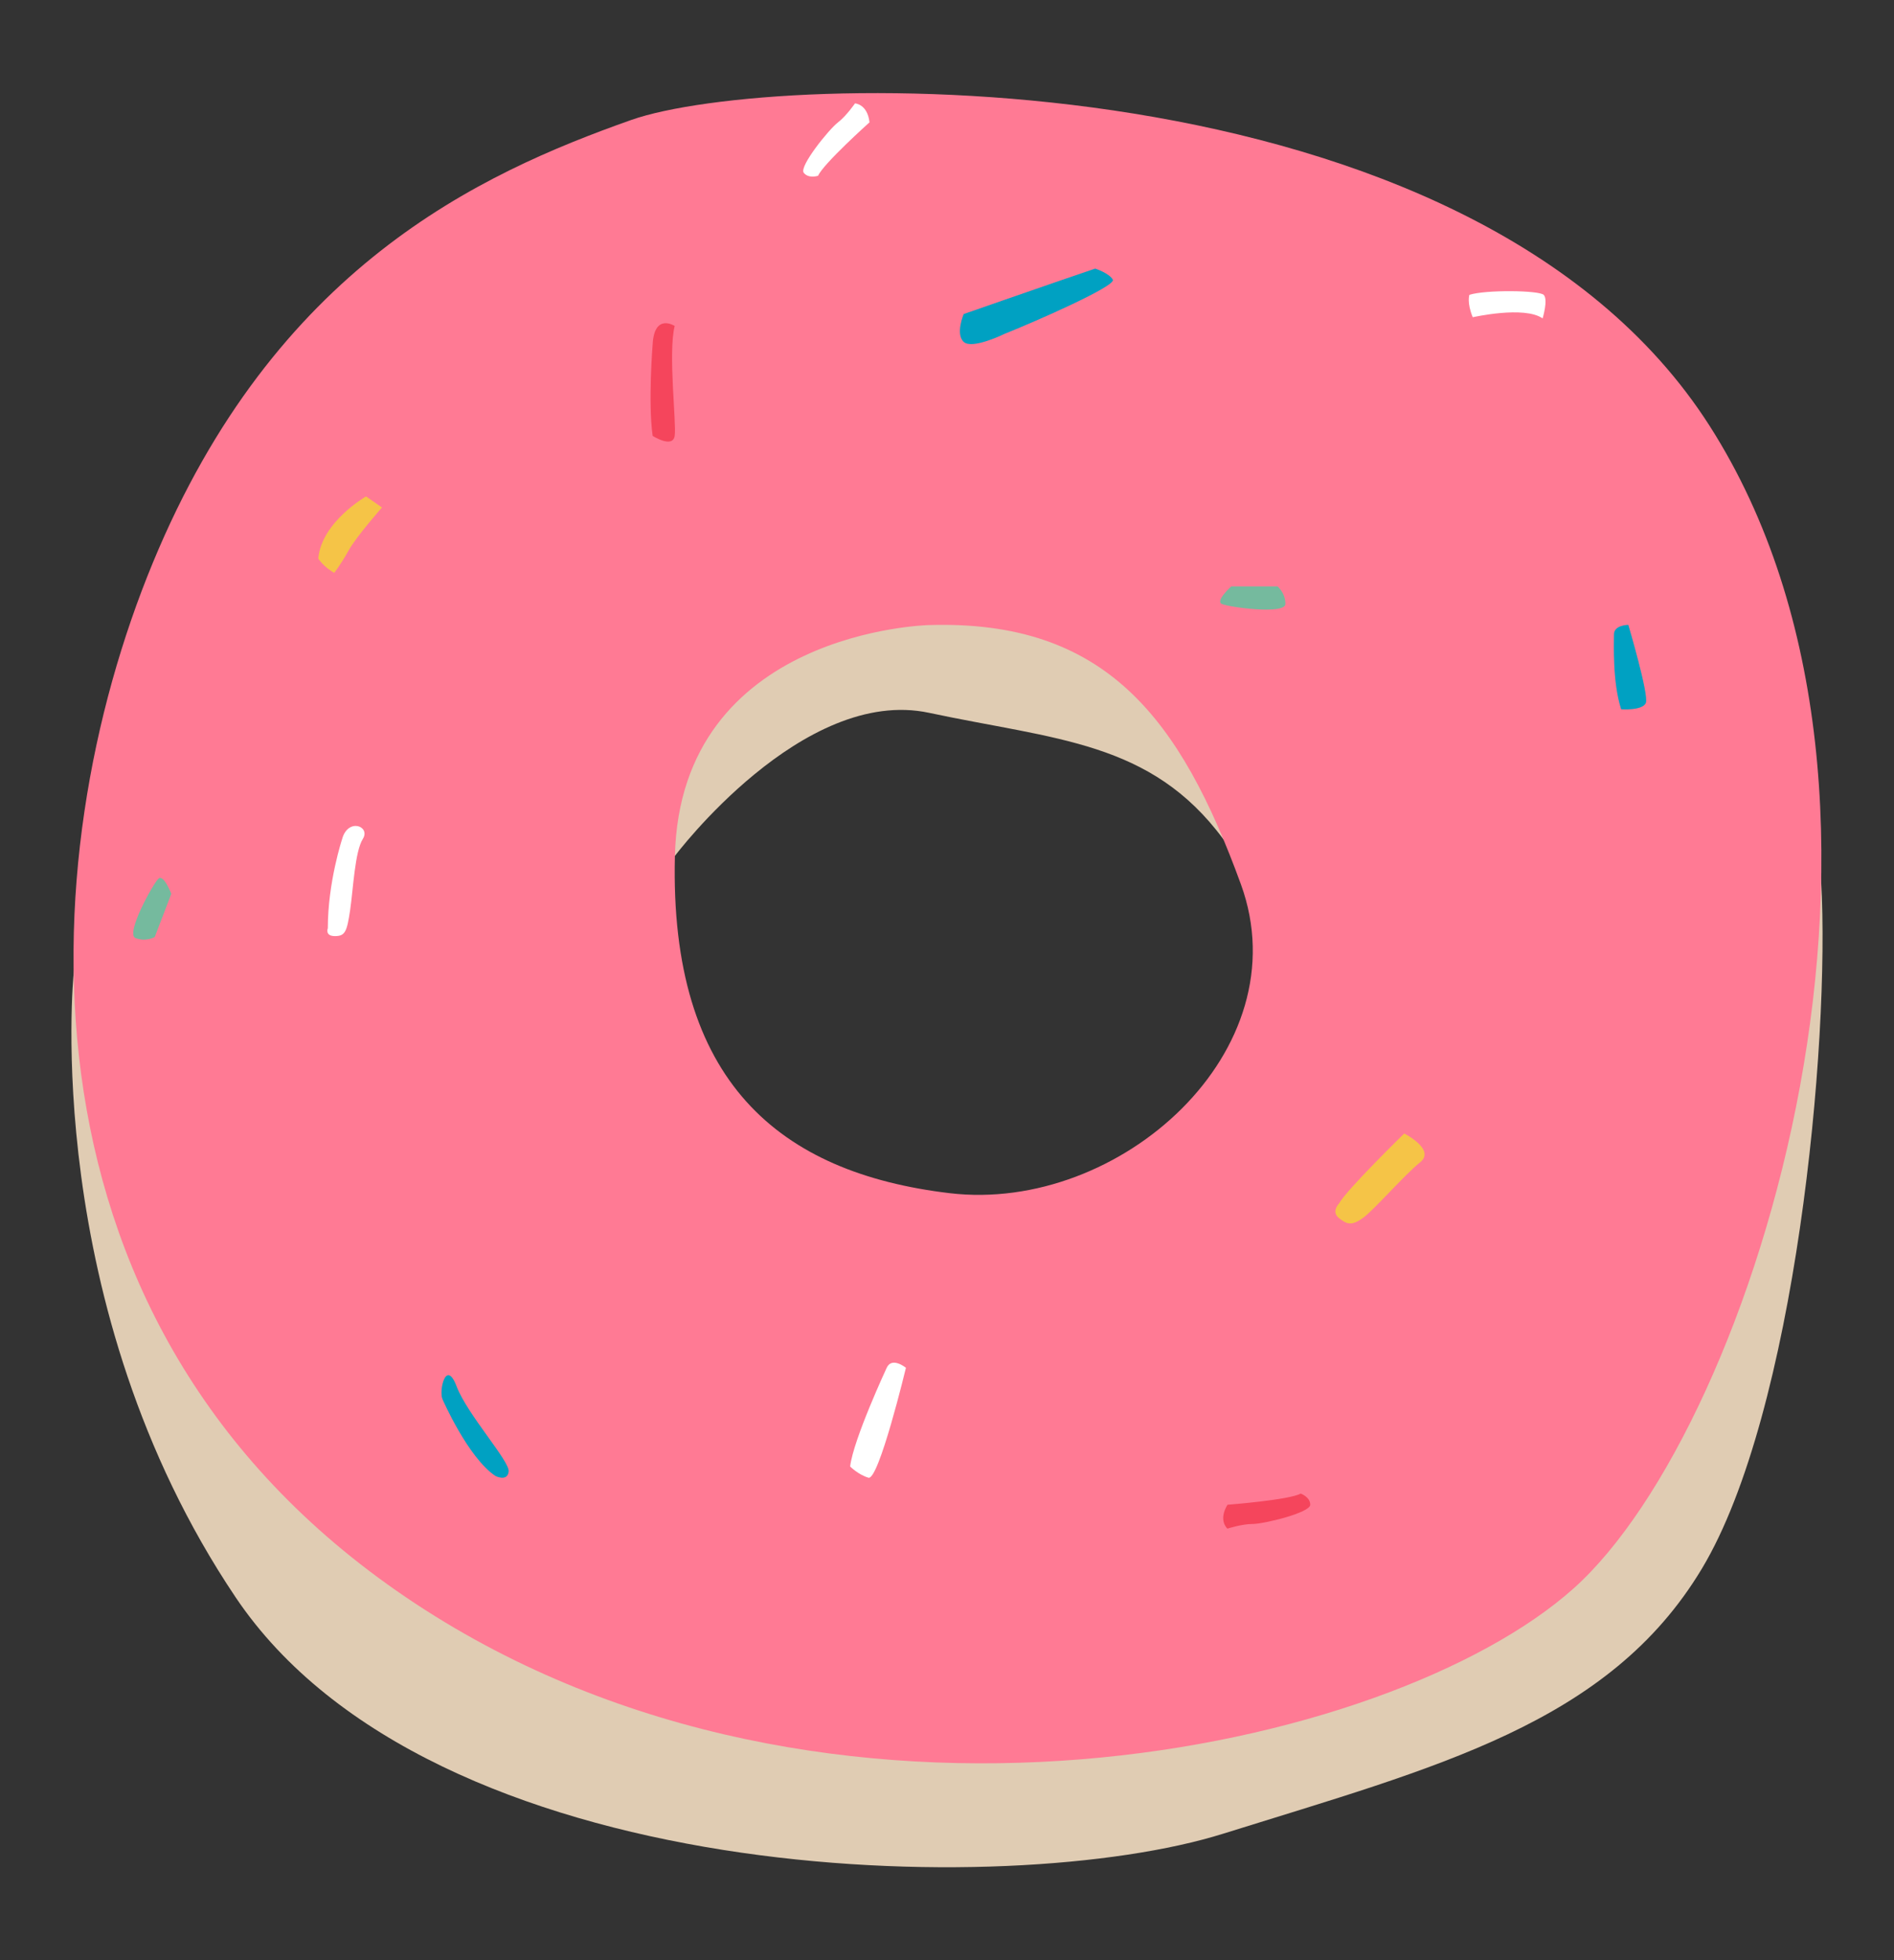 <?xml version="1.0" encoding="utf-8"?>
<!-- Generator: Adobe Illustrator 16.0.0, SVG Export Plug-In . SVG Version: 6.00 Build 0)  -->
<!DOCTYPE svg PUBLIC "-//W3C//DTD SVG 1.1//EN" "http://www.w3.org/Graphics/SVG/1.1/DTD/svg11.dtd">
<svg version="1.1" id="Calque_1" xmlns="http://www.w3.org/2000/svg" xmlns:xlink="http://www.w3.org/1999/xlink" x="0px" y="0px"
	 width="100.5px" height="103.974px" viewBox="-50.5 -52.246 100.5 103.974" enable-background="new -50.5 -52.246 100.5 103.974"
	 xml:space="preserve">
<rect x="-50.5" y="-52.246" width="100.5" height="103.974" fill="#333333" stroke="none"/>
<g>
	<path fill="#E0CCB3" d="M-14.69-6.845c0,0,6.776-9.031,13.491-7.593c6.71,1.431,11.762,1.498,15.606,6.695
		c3.844,5.192-2.241-14.654-2.241-14.654s-5.968-5.712-12.393-5.095c-6.427,0.609-14.286,3.812-15.109,8.393
		C-16.157-14.528-18.547-8.859-14.69-6.845"/>
	<path fill="#E0CCB3" d="M-46.591-0.611c0,0-1.802,17.617,8.587,33.075c10.392,15.466,41.08,16.1,52.413,12.547
		c11.339-3.545,20.462-5.827,25.402-14.065c4.944-8.236,6.812-27.787,6.323-36.466c-0.492-8.674-10.886,1.999-15.578,12.77
		C25.868,18.022,14.52,27.899-7.878,24.099c-22.395-3.8-27.72-31.81-27.72-31.81S-44.155-25.32-46.591-0.611"/>
	<path fill="#FF7A94" d="M-0.111,11.039C-9.153,9.962-14.983,5.116-14.688-6.845C-14.4-18.803-1.216-19.092-1.216-19.092
		c9.389-0.294,13.355,4.954,16.562,13.75C18.551,3.462,8.93,12.113-0.111,11.039 M40.22-29.653
		C27.53-49.528-9.473-48.546-17.012-45.881c-8.093,2.862-18.909,7.835-25.378,23.482c-6.469,15.647-7.962,40.776,13.934,55.208
		c21.9,14.427,51.762,7.869,61.463-0.813C42.711,23.306,52.914-9.78,40.22-29.653"/>
</g>
<g>
	<path fill="#00A1C2" d="M35.902-19.103c0,0-0.761,0-0.761,0.504s-0.084,2.534,0.381,3.972c0,0,1.143,0.084,1.311-0.338
		C37.005-15.387,35.902-19.103,35.902-19.103"/>
	<path fill="#00A1C2" d="M0.636-35.589c0,0,5.084-1.773,6.979-2.411c0,0,0.762,0.252,0.934,0.592
		c0.167,0.338-4.06,2.197-5.749,2.871c0,0-1.712,0.845-2.165,0.424C0.186-34.534,0.636-35.589,0.636-35.589"/>
	<path fill="#F5C447" d="M24.012,7.875c0,0-3.042,2.961-3.466,3.72c0,0-0.422,0.424,0,0.763c0.424,0.338,0.676,0.422,1.269,0
		c0.59-0.422,2.196-2.279,3.04-2.956C25.7,8.725,24.012,7.875,24.012,7.875"/>
	<path fill="#FFFFFF" d="M-3.449,20.3c0,0-1.771,3.8-1.941,5.236c0,0,0.425,0.43,0.971,0.595c0.546,0.168,1.99-5.829,1.99-5.829
		S-3.168,19.692-3.449,20.3"/>
	<path fill="#FFFFFF" d="M31.354-35.358c0,0,0.304-0.998,0.06-1.248c-0.249-0.245-3.092-0.277-3.945-0.002
		c0,0-0.144,0.407,0.178,1.188C27.646-35.419,30.385-36.04,31.354-35.358"/>
	<path fill="#F5C447" d="M-31.077-25.916c0,0-2.365,1.349-2.535,3.295c0,0,0.256,0.42,0.845,0.76c0,0,0.338-0.422,0.761-1.181
		c0.425-0.762,1.775-2.287,1.775-2.287L-31.077-25.916z"/>
	<path fill="#FFFFFF" d="M-32.344-7.749c0,0-0.761,2.291-0.761,4.736c0,0-0.17,0.417,0.38,0.417c0.549,0,0.634-0.249,0.806-1.393
		c0.164-1.143,0.251-3.089,0.671-3.76C-30.822-8.427-32.035-8.882-32.344-7.749"/>
	<path fill="#F5455C" d="M14.632,27.565c0,0,3.296-0.254,3.884-0.593c0,0,0.508,0.175,0.508,0.593c0,0.424-2.465,1.019-3.049,1.019
		c-0.583,0-1.345,0.248-1.345,0.248S14.126,28.412,14.632,27.565"/>
	<path fill="#FFFFFF" d="M-4.362-45.757c0,0-2.463,2.207-2.727,2.833c0,0-0.505,0.172-0.764-0.16
		c-0.252-0.334,1.344-2.308,1.806-2.66c0.464-0.357,0.914-1.018,0.914-1.018S-4.472-46.735-4.362-45.757"/>
	<path fill="#F5455C" d="M-15.868-33.992c0,0-0.252,3.091,0,4.866c0,0,1.064,0.678,1.168,0c0.102-0.676-0.356-4.398,0-5.831
		C-14.7-34.958-15.775-35.657-15.868-33.992"/>
	<path fill="#75BA9E" d="M14.837-21.145h2.449c0,0,0.42,0.338,0.42,0.93c0,0.588-3.045,0.167-3.381,0
		C13.985-20.385,14.837-21.145,14.837-21.145"/>
	<path fill="#75BA9E" d="M-41.41-4.839c0,0-0.576,1.498-0.879,2.292c0,0-0.467,0.271-1.021,0.056
		c-0.55-0.212,0.937-2.895,1.217-3.15C-41.814-5.898-41.41-4.839-41.41-4.839"/>
	<path fill="#00A1C2" d="M-27.017,21.975c0,0,1.346,3.091,2.809,4.066c0,0,0.637,0.32,0.699-0.239
		c0.06-0.554-2.193-3.017-2.763-4.516C-26.835,19.797-27.226,21.531-27.017,21.975"/>
</g>
</svg>
